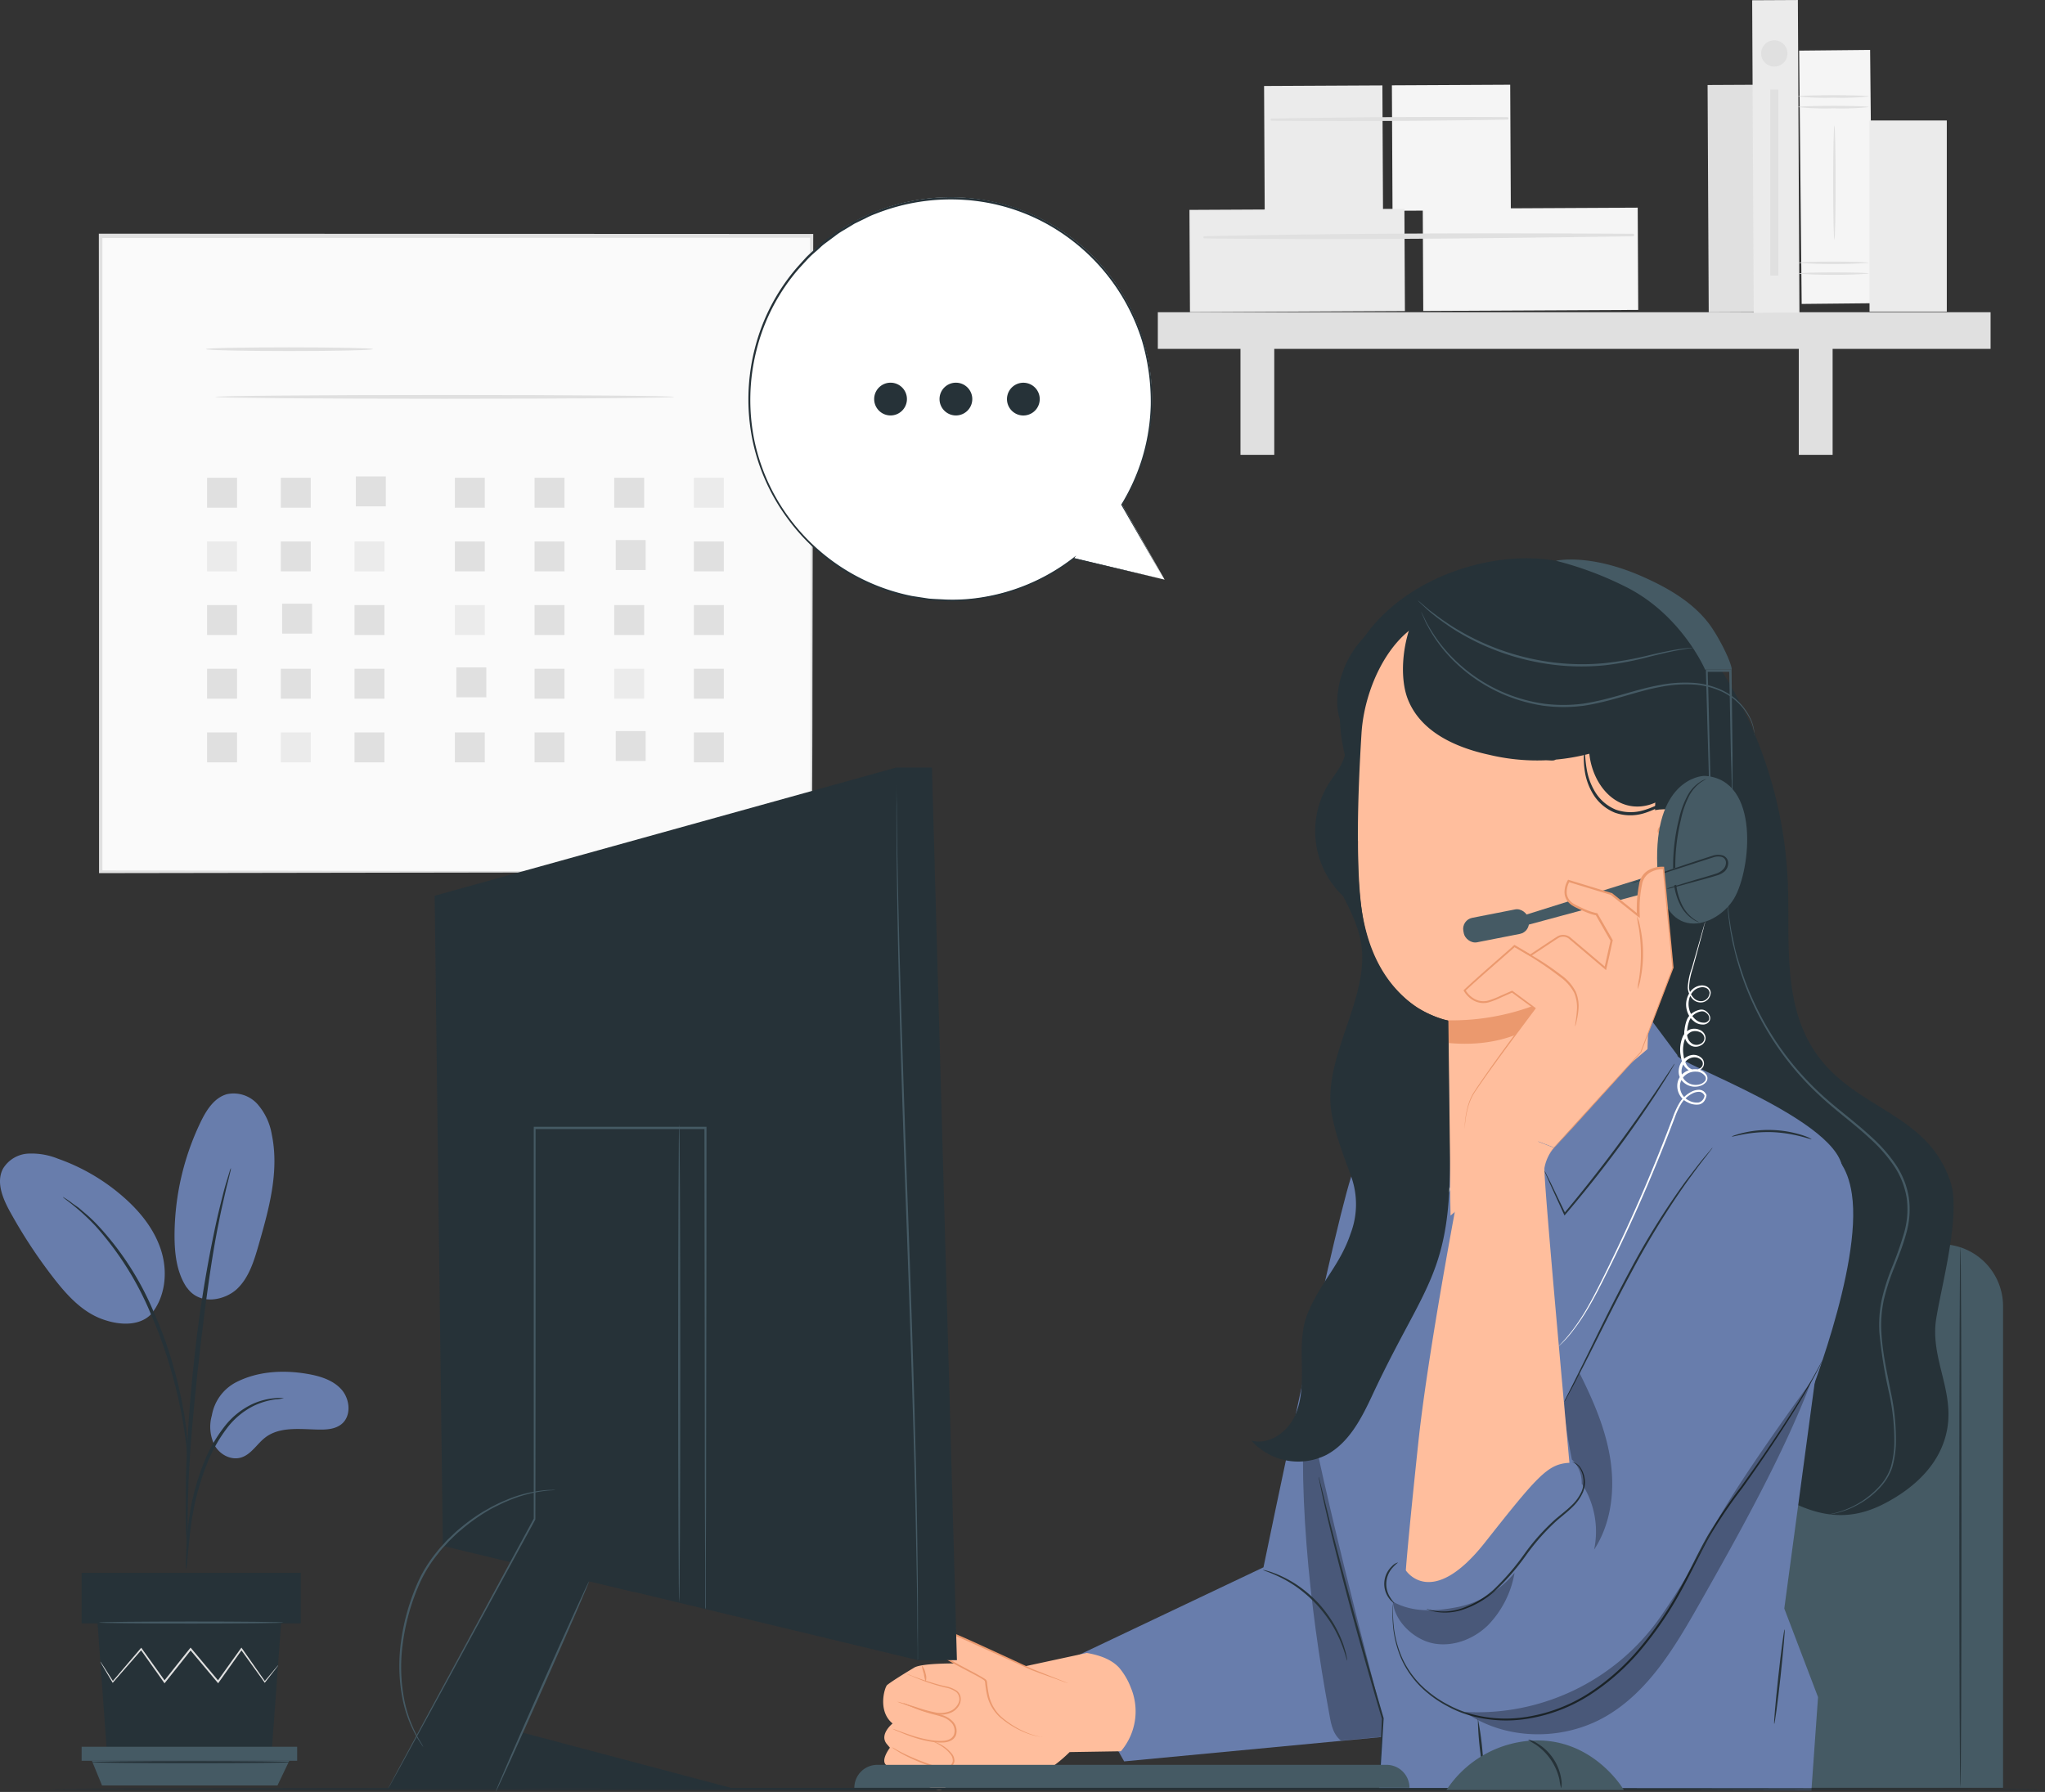 <svg xmlns="http://www.w3.org/2000/svg" width="519.348" height="455.138" viewBox="0 0 519.348 455.138">
  <rect x="0" y="0" width="519.348" height="455.138" fill="#333333" stroke="none"/>
  <g id="Contact_us-pana" data-name="Contact us-pana" transform="translate(-16.629 -31.167)">
    <g id="freepik--background-complete--inject-31" transform="translate(41.725 31.167)">
      <rect id="Rectangle_110" data-name="Rectangle 110" width="180.534" height="161.513" transform="translate(0.406 59.98)" fill="#fafafa"/>
      <path id="Path_510" data-name="Path 510" d="M221.7,250.377V238.729c0-7.582-.062-18.668-.1-32.781-.052-28.226-.125-68.547-.208-117.084l.406.406-180.607.073h0l.478-.478V250.377l-.426-.416,130.573.208,36.837.114h9.838l-9.662.052-36.733.114-130.853.208h-.426v-.426c0-47.455,0-102.752-.052-161.513V88.24h.5l180.513.073h.416v.406c-.083,48.641-.156,89.056-.208,117.333,0,14.082-.083,25.137-.1,32.7v8.58A20.971,20.971,0,0,1,221.7,250.377Z" transform="translate(-40.76 -28.884)" fill="#e0e0e0"/>
      <path id="Path_511" data-name="Path 511" d="M109.343,116.447c0,.27-9.506.489-21.216.489s-21.226-.218-21.226-.489S76.364,116,88.126,116,109.343,116.187,109.343,116.447Z" transform="translate(-39.714 -27.774)" fill="#e0e0e0"/>
      <path id="Path_512" data-name="Path 512" d="M185.743,128.119c0,.26-26.1.478-58.24.478s-58.313-.218-58.313-.478,26.1-.489,58.313-.489S185.743,127.848,185.743,128.119Z" transform="translate(-39.623 -27.309)" fill="#e0e0e0"/>
      <rect id="Rectangle_111" data-name="Rectangle 111" width="7.602" height="7.602" transform="translate(27.498 121.35)" fill="#e0e0e0"/>
      <rect id="Rectangle_112" data-name="Rectangle 112" width="7.602" height="7.602" transform="translate(46.218 121.35)" fill="#e0e0e0"/>
      <rect id="Rectangle_113" data-name="Rectangle 113" width="7.602" height="7.602" transform="translate(65.281 121.007)" fill="#e0e0e0"/>
      <rect id="Rectangle_114" data-name="Rectangle 114" width="7.602" height="7.602" transform="translate(90.42 121.35)" fill="#e0e0e0"/>
      <rect id="Rectangle_115" data-name="Rectangle 115" width="7.602" height="7.602" transform="translate(110.664 121.35)" fill="#e0e0e0"/>
      <rect id="Rectangle_116" data-name="Rectangle 116" width="7.602" height="7.602" transform="translate(130.897 121.35)" fill="#e0e0e0"/>
      <rect id="Rectangle_117" data-name="Rectangle 117" width="7.602" height="7.602" transform="translate(151.131 121.35)" fill="#ebebeb"/>
      <rect id="Rectangle_118" data-name="Rectangle 118" width="7.602" height="7.602" transform="translate(27.498 137.522)" fill="#ebebeb"/>
      <rect id="Rectangle_119" data-name="Rectangle 119" width="7.602" height="7.602" transform="translate(46.218 137.522)" fill="#e0e0e0"/>
      <rect id="Rectangle_120" data-name="Rectangle 120" width="7.602" height="7.602" transform="translate(64.938 137.522)" fill="#ebebeb"/>
      <rect id="Rectangle_121" data-name="Rectangle 121" width="7.602" height="7.602" transform="translate(90.42 137.522)" fill="#e0e0e0"/>
      <rect id="Rectangle_122" data-name="Rectangle 122" width="7.602" height="7.602" transform="translate(110.664 137.522)" fill="#e0e0e0"/>
      <rect id="Rectangle_123" data-name="Rectangle 123" width="7.602" height="7.602" transform="translate(131.268 137.169)" fill="#e0e0e0"/>
      <rect id="Rectangle_124" data-name="Rectangle 124" width="7.602" height="7.602" transform="translate(151.131 137.522)" fill="#e0e0e0"/>
      <rect id="Rectangle_125" data-name="Rectangle 125" width="7.602" height="7.602" transform="translate(27.498 153.684)" fill="#e0e0e0"/>
      <rect id="Rectangle_126" data-name="Rectangle 126" width="7.602" height="7.602" transform="translate(46.561 153.341)" fill="#e0e0e0"/>
      <rect id="Rectangle_127" data-name="Rectangle 127" width="7.602" height="7.602" transform="translate(64.938 153.684)" fill="#e0e0e0"/>
      <rect id="Rectangle_128" data-name="Rectangle 128" width="7.602" height="7.602" transform="translate(90.42 153.684)" fill="#ebebeb"/>
      <rect id="Rectangle_129" data-name="Rectangle 129" width="7.602" height="7.602" transform="translate(110.664 153.684)" fill="#e0e0e0"/>
      <rect id="Rectangle_130" data-name="Rectangle 130" width="7.602" height="7.602" transform="translate(130.897 153.684)" fill="#e0e0e0"/>
      <rect id="Rectangle_131" data-name="Rectangle 131" width="7.602" height="7.602" transform="translate(151.131 153.684)" fill="#e0e0e0"/>
      <rect id="Rectangle_132" data-name="Rectangle 132" width="7.602" height="7.602" transform="translate(27.498 169.856)" fill="#e0e0e0"/>
      <rect id="Rectangle_133" data-name="Rectangle 133" width="7.602" height="7.602" transform="translate(46.218 169.856)" fill="#e0e0e0"/>
      <rect id="Rectangle_134" data-name="Rectangle 134" width="7.602" height="7.602" transform="translate(64.938 169.856)" fill="#e0e0e0"/>
      <rect id="Rectangle_135" data-name="Rectangle 135" width="7.602" height="7.602" transform="translate(90.802 169.513)" fill="#e0e0e0"/>
      <rect id="Rectangle_136" data-name="Rectangle 136" width="7.602" height="7.602" transform="translate(110.664 169.856)" fill="#e0e0e0"/>
      <rect id="Rectangle_137" data-name="Rectangle 137" width="7.602" height="7.602" transform="translate(130.897 169.856)" fill="#ebebeb"/>
      <rect id="Rectangle_138" data-name="Rectangle 138" width="7.602" height="7.602" transform="translate(151.131 169.856)" fill="#e0e0e0"/>
      <rect id="Rectangle_139" data-name="Rectangle 139" width="7.602" height="7.602" transform="translate(27.498 186.028)" fill="#e0e0e0"/>
      <rect id="Rectangle_140" data-name="Rectangle 140" width="7.602" height="7.602" transform="translate(46.218 186.028)" fill="#ebebeb"/>
      <rect id="Rectangle_141" data-name="Rectangle 141" width="7.602" height="7.602" transform="translate(64.938 186.028)" fill="#e0e0e0"/>
      <rect id="Rectangle_142" data-name="Rectangle 142" width="7.602" height="7.602" transform="translate(90.42 186.028)" fill="#e0e0e0"/>
      <rect id="Rectangle_143" data-name="Rectangle 143" width="7.602" height="7.602" transform="translate(110.664 186.028)" fill="#e0e0e0"/>
      <rect id="Rectangle_144" data-name="Rectangle 144" width="7.602" height="7.602" transform="translate(131.268 185.685)" fill="#e0e0e0"/>
      <rect id="Rectangle_145" data-name="Rectangle 145" width="7.602" height="7.602" transform="translate(151.131 186.028)" fill="#e0e0e0"/>
      <rect id="Rectangle_146" data-name="Rectangle 146" width="11.606" height="57.731" transform="matrix(1, -0.005, 0.005, 1, 408.562, 21.59)" fill="#e0e0e0"/>
      <rect id="Rectangle_147" data-name="Rectangle 147" width="30.046" height="31.866" transform="matrix(1, -0.005, 0.005, 1, 295.93, 21.843)" fill="#ebebeb"/>
      <rect id="Rectangle_148" data-name="Rectangle 148" width="30.046" height="31.866" transform="matrix(1, -0.005, 0.005, 1, 328.389, 21.671)" fill="#f5f5f5"/>
      <path id="Path_513" data-name="Path 513" d="M303.008,60.687q29.952.25,59.946-.281a.322.322,0,0,0,0-.634c-19.958-.114-39.978,0-59.935.364a.281.281,0,0,0,0,.551Z" transform="translate(-5.226 -30.025)" fill="#e0e0e0"/>
      <rect id="Rectangle_149" data-name="Rectangle 149" width="54.59" height="25.969" transform="matrix(1, -0.005, 0.005, 1, 276.978, 53.31)" fill="#ebebeb"/>
      <rect id="Rectangle_150" data-name="Rectangle 150" width="54.59" height="25.969" transform="matrix(1, -0.005, 0.005, 1, 336.227, 53.016)" fill="#f5f5f5"/>
      <path id="Path_514" data-name="Path 514" d="M285.009,89.439c36.265.416,72.655,0,108.909-.541a.322.322,0,0,0,0-.634c-36.265-.187-72.655-.166-108.909.624a.281.281,0,0,0,0,.551Z" transform="translate(-4.264 -28.887)" fill="#e0e0e0"/>
      <rect id="Rectangle_151" data-name="Rectangle 151" width="211.485" height="9.308" transform="translate(268.945 79.303)" fill="#e0e0e0"/>
      <rect id="Rectangle_152" data-name="Rectangle 152" width="8.58" height="31.751" transform="translate(289.934 83.775)" fill="#e0e0e0"/>
      <rect id="Rectangle_153" data-name="Rectangle 153" width="8.59" height="31.751" transform="translate(431.726 83.775)" fill="#e0e0e0"/>
      <rect id="Rectangle_154" data-name="Rectangle 154" width="11.606" height="79.394" transform="matrix(1, -0.005, 0.005, 1, 419.885, 0.063)" fill="#ebebeb"/>
      <rect id="Rectangle_155" data-name="Rectangle 155" width="18.023" height="64.345" transform="translate(431.814 12.858) rotate(-0.573)" fill="#f5f5f5"/>
      <path id="Path_515" data-name="Path 515" d="M439.693,57.332a66.56,66.56,0,0,1-9.017.312,66.434,66.434,0,0,1-9.006-.312c0-.177,4.035-.312,9.006-.312S439.693,57.155,439.693,57.332Z" transform="translate(9.838 -30.133)" fill="#e0e0e0"/>
      <path id="Path_516" data-name="Path 516" d="M439.693,54.732a66.56,66.56,0,0,1-9.017.312,66.433,66.433,0,0,1-9.006-.312c0-.177,4.035-.312,9.006-.312S439.693,54.555,439.693,54.732Z" transform="translate(9.838 -30.237)" fill="#e0e0e0"/>
      <path id="Path_517" data-name="Path 517" d="M439.693,98.012a130.3,130.3,0,0,1-18.023,0c0-.177,4.035-.312,9.006-.312S439.693,97.794,439.693,98.012Z" transform="translate(9.838 -28.506)" fill="#e0e0e0"/>
      <path id="Path_518" data-name="Path 518" d="M439.693,95.372a130.3,130.3,0,0,1-18.023,0c0-.177,4.035-.312,9.006-.312S439.693,95.2,439.693,95.372Z" transform="translate(9.838 -28.611)" fill="#e0e0e0"/>
      <path id="Path_519" data-name="Path 519" d="M430.582,90.805c-.166,0-.312-6.49-.312-14.5s.146-14.5.312-14.5.312,6.49.312,14.5S430.759,90.805,430.582,90.805Z" transform="translate(10.182 -29.942)" fill="#e0e0e0"/>
      <rect id="Rectangle_156" data-name="Rectangle 156" width="19.625" height="48.568" transform="translate(449.687 30.6)" fill="#ebebeb"/>
      <path id="Path_520" data-name="Path 520" d="M419.367,44.348a3.338,3.338,0,1,1-3.328-3.338A3.338,3.338,0,0,1,419.367,44.348Z" transform="translate(9.478 -30.774)" fill="#e0e0e0"/>
      <rect id="Rectangle_157" data-name="Rectangle 157" width="2.059" height="47.237" transform="translate(424.477 22.748)" fill="#e0e0e0"/>
    </g>
    <g id="freepik--Plant--inject-31" transform="translate(16.629 308.903)">
      <path id="Path_521" data-name="Path 521" d="M74.512,342.933c5.45-2.808,11.856-3.172,17.9-2.174,3.245.541,6.625,1.508,8.84,3.952s2.621,6.729.083,8.819c-1.508,1.248-3.609,1.435-5.564,1.414-4.732-.052-9.984-.884-13.759,1.955-2.163,1.633-3.6,4.326-6.167,5.127s-5.377-.707-6.708-2.985a10.4,10.4,0,0,1-.759-7.686,11.731,11.731,0,0,1,6.136-8.424Z" transform="translate(-14.575 -269.573)" fill="#687dac"/>
      <path id="Path_522" data-name="Path 522" d="M62.391,321.586c3.328,4.753,9.8,3.172,12.8.281s4.264-7.114,5.418-11.118c2.631-9.162,5.294-18.72,3.328-28.08a15.527,15.527,0,0,0-3.588-7.634,8.154,8.154,0,0,0-7.727-2.579c-3.266.863-5.283,4.056-6.75,7.1a66.9,66.9,0,0,0-6.625,28.746c0,4.628.53,9.485,3.12,13.312" transform="translate(-14.923 -272.292)" fill="#687dac"/>
      <path id="Path_523" data-name="Path 523" d="M54.954,327.822c3.619-4.3,4.306-10.546,2.694-15.922s-5.2-9.942-9.422-13.676a50.763,50.763,0,0,0-16.879-9.953,17.889,17.889,0,0,0-7.592-1.29,7.967,7.967,0,0,0-6.375,3.848c-1.778,3.39-.073,7.5,1.768,10.858a128.612,128.612,0,0,0,11.086,16.879c3.328,4.285,7.134,8.507,12.2,10.4s10.327,1.716,13.062-1.758" transform="translate(-16.629 -271.705)" fill="#687dac"/>
      <path id="Path_524" data-name="Path 524" d="M62.063,390.31a10.774,10.774,0,0,0,.3-2.153c.146-1.581.343-3.546.572-5.9a84.419,84.419,0,0,1,1.321-8.653,67.707,67.707,0,0,1,3.12-10.2,37.784,37.784,0,0,1,5.2-9.235,19.375,19.375,0,0,1,6.594-5.47,18.376,18.376,0,0,1,5.574-1.685A10.544,10.544,0,0,0,86.9,346.7a9.827,9.827,0,0,0-2.184,0,16.963,16.963,0,0,0-5.793,1.5,19.49,19.49,0,0,0-6.947,5.522,36.983,36.983,0,0,0-5.4,9.422,62.4,62.4,0,0,0-3.12,10.4A73.631,73.631,0,0,0,62.3,382.3c-.187,2.506-.25,4.534-.291,5.938a9.6,9.6,0,0,0,.052,2.07Z" transform="translate(-14.814 -269.318)" fill="#263238"/>
      <path id="Path_525" data-name="Path 525" d="M62.469,388.021a4.628,4.628,0,0,0,0-1.04v-2.87c0-2.486,0-6.084.125-10.525.218-8.892,1.04-18.46,2.465-31.949,1.394-12.678,3.276-27.446,5.262-37.035.416-2.184.853-4.16,1.248-5.866s.718-3.214,1.04-4.42.5-2.08.676-2.777a4.16,4.16,0,0,0,.177-1.04,3.724,3.724,0,0,0-.354.936c-.218.718-.489,1.633-.832,2.746s-.749,2.662-1.175,4.389-.926,3.671-1.394,5.845a328.374,328.374,0,0,0-5.533,34.32c-1.477,13.52-2.142,25.823-2.2,34.726,0,4.462,0,8.07.156,10.556.073,1.165.135,2.08.177,2.86A4.264,4.264,0,0,0,62.469,388.021Z" transform="translate(-14.815 -271.564)" fill="#263238"/>
      <path id="Path_526" data-name="Path 526" d="M63.72,364.005a18.875,18.875,0,0,0,0-3,81.52,81.52,0,0,0-.915-8.112,106.341,106.341,0,0,0-2.631-11.814A96.593,96.593,0,0,0,55.2,327.137a74.506,74.506,0,0,0-14.56-22.6,38.148,38.148,0,0,0-3.411-3.172c-.53-.437-.988-.884-1.466-1.227l-1.321-.915A18.724,18.724,0,0,0,32,297.57c-.146.187,3.567,2.382,8.258,7.363a78.593,78.593,0,0,1,14.134,22.516A111.384,111.384,0,0,1,59.363,341.3a119.46,119.46,0,0,1,2.8,11.7c.645,3.38.978,6.126,1.2,8.039a21.235,21.235,0,0,0,.364,2.964Z" transform="translate(-16.014 -271.281)" fill="#263238"/>
      <path id="Path_527" data-name="Path 527" d="M40.45,401.71l2.371,32.583h41.86l2.382-32.583Z" transform="translate(-15.676 -267.115)" fill="#263238"/>
      <rect id="Rectangle_158" data-name="Rectangle 158" width="55.651" height="12.844" transform="translate(20.729 121.751)" fill="#263238"/>
      <path id="Path_528" data-name="Path 528" d="M36.56,431.84V435.4H91.3V431.84Z" transform="translate(-15.831 -265.91)" fill="#455a64"/>
      <path id="Path_529" data-name="Path 529" d="M41.639,441.531,39.07,435.26H89.2l-3,6.271Z" transform="translate(-15.731 -265.773)" fill="#455a64"/>
      <path id="Path_530" data-name="Path 530" d="M86.256,412.175a1.27,1.27,0,0,1-.2.291c-.166.229-.364.5-.624.832L83,416.418l-.114.146-.1-.146-5.99-8.32h.343l-5.9,8.32-.187.26-.208-.239-6.989-8.32h.406c-.125.146-.26.312-.385.478l-6.24,7.842-.208.26-.187-.27-5.907-8.32h.343c-2.9,3.318-5.377,6.126-7.28,8.32l-.125.146-.094-.166c-.967-1.6-1.726-2.891-2.278-3.817-.239-.416-.437-.749-.582-1.04a1.465,1.465,0,0,1-.187-.364,4.035,4.035,0,0,1,.25.322l.645.978,2.392,3.754h-.229l7.145-8.382.187-.208.156.229,5.959,8.32h-.416l6.24-7.852.385-.478.208-.25.2.239c2.454,2.922,4.8,5.741,6.978,8.32h-.4l5.959-8.32.177-.239.166.239L83,416.242h-.208l2.538-3.026.676-.79Q86.245,412.1,86.256,412.175Z" transform="translate(-15.648 -266.878)" fill="#e0e0e0"/>
      <path id="Path_531" data-name="Path 531" d="M87.632,401.51c0,.146-10.494.26-23.421.26s-23.431-.114-23.431-.26,10.483-.26,23.431-.26S87.632,401.364,87.632,401.51Z" transform="translate(-15.662 -267.133)" fill="#455a64"/>
      <path id="Path_532" data-name="Path 532" d="M89.819,435.61c0,.146-11.44.26-25.459.26s-25.459-.114-25.459-.26,11.44-.26,25.459-.26S89.819,435.464,89.819,435.61Z" transform="translate(-15.738 -265.769)" fill="#263238"/>
    </g>
    <g id="freepik--Chair--inject-31" transform="translate(396.616 347.194)">
      <path id="Path_533" data-name="Path 533" d="M363.7,309.11h97.272a15.735,15.735,0,0,1,15.735,15.735V447.171H348V324.845a15.735,15.735,0,0,1,15.7-15.735Z" transform="translate(-348 -309.11)" fill="#455a64"/>
      <path id="Path_534" data-name="Path 534" d="M461.35,309.79c.156,0,.27,30.732.27,68.64s-.114,68.64-.27,68.64-.27-30.732-.27-68.64S461.2,309.79,461.35,309.79Z" transform="translate(-343.476 -309.083)" fill="#263238"/>
    </g>
    <g id="freepik--Character--inject-31" transform="translate(240.92 172.967)">
      <path id="Path_535" data-name="Path 535" d="M401.782,165.3a109.263,109.263,0,0,1,19.573,57.554c.6,13.832-1.258,28.569,5.3,40.758,9.422,17.493,29.8,16.9,36.036,35.755,2.714,8.206-2.288,26.25-3.64,34.788-1.529,9.693,4.4,17.836,2.87,27.539-1.4,8.892-8.06,15.236-16.047,19.375-7.114,3.682-13.686,3.786-21.081.718-14.1-5.834-25.834-11.991-35.87-23.473-14.1-16.12-18.366-38.48-20.8-59.727A524.025,524.025,0,0,1,371.32,157.41" transform="translate(-191.632 -140.952)" fill="#263238"/>
      <path id="Path_536" data-name="Path 536" d="M430.346,381.042a3.726,3.726,0,0,1,.447-.114c.3-.073.759-.146,1.342-.322a22.88,22.88,0,0,0,11.294-7.1,13.322,13.322,0,0,0,2.517-4.462,24.479,24.479,0,0,0,.884-5.71,56.256,56.256,0,0,0-1.352-13.25,119.754,119.754,0,0,1-2.434-15.215,31.511,31.511,0,0,1,.593-8.32,53.339,53.339,0,0,1,2.642-8.32,89.176,89.176,0,0,0,2.974-8.455,21.57,21.57,0,0,0,.728-9.048,20.458,20.458,0,0,0-3.38-8.4,38.561,38.561,0,0,0-5.9-6.677c-4.3-4.014-8.944-7.28-12.917-11.045a73.163,73.163,0,0,1-16.827-23.234,71.207,71.207,0,0,1-3.869-10.4c-.5-1.55-.79-3.047-1.144-4.4s-.51-2.621-.738-3.744c-.322-2.278-.572-4.035-.634-5.2,0-.582-.083-1.04-.1-1.373a2.517,2.517,0,0,1,0-.468,2.328,2.328,0,0,0,.073.468c.073.312.094.78.166,1.362.094,1.2.374,2.954.728,5.2.239,1.123.5,2.371.78,3.734a37.526,37.526,0,0,0,1.186,4.368,72.52,72.52,0,0,0,3.921,10.3,73.508,73.508,0,0,0,16.817,23.026c3.952,3.682,8.611,6.978,12.948,11.014a39.362,39.362,0,0,1,5.98,6.77,20.967,20.967,0,0,1,3.463,8.632,22.048,22.048,0,0,1-.738,9.266c-.811,2.954-1.945,5.751-3,8.5a54.212,54.212,0,0,0-2.642,8.216,30.962,30.962,0,0,0-.593,8.206c.281,5.387,1.487,10.4,2.382,15.153a56.659,56.659,0,0,1,1.29,13.354,25.54,25.54,0,0,1-.936,5.8,14.07,14.07,0,0,1-2.61,4.545,21.548,21.548,0,0,1-6.573,5.148,21.052,21.052,0,0,1-4.94,1.872A12.158,12.158,0,0,1,430.346,381.042Z" transform="translate(-190.046 -138.216)" fill="#455a64"/>
      <path id="Path_537" data-name="Path 537" d="M243.16,416.123l49.92-23.7s19.438-94.38,23.119-101.463,19.032-13.208,19.032-13.208l-2.569,127.8-4.576,29.5L257.7,441.717Z" transform="translate(-196.498 -136.137)" fill="#687dac"/>
      <path id="Path_538" data-name="Path 538" d="M202.247,432.3c-.281,0-1.664.853-.51,3.047s9.62,9.443,12.106,6.916-1.31-5.606-1.31-5.606Z" transform="translate(-198.174 -129.955)" fill="#ffbe9d"/>
      <path id="Path_539" data-name="Path 539" d="M213.006,437.686s10.213,1.29,14.134,2.787c4.274,1.622,9.474.51,12.969-1.851a36.908,36.908,0,0,0,5.533-4.514l13.021-.208a15.6,15.6,0,0,0,2.538-16.13,17.5,17.5,0,0,0-2.974-5.086c-1.55-1.674-3.994-3.026-8.216-3.754l-15.465,3.338s-23.92-1.716-28.226.3c0,0-5.356,3.172-7.01,4.5-.624.51-2.527,6.6,1.373,9.776,0,0-3.39,2.694-1.55,5.117l.874,1.04s-2.278,2.954-1.1,4.243,11.44,7.28,15.09,5.866.634-4.836-.988-5.46" transform="translate(-198.293 -130.89)" fill="#ffbe9d"/>
      <path id="Path_540" data-name="Path 540" d="M203.161,421.09a11.27,11.27,0,0,1,1.269.458c.8.3,1.976.738,3.453,1.206.728.239,1.539.478,2.423.707s1.83.426,2.818.749a6.021,6.021,0,0,1,2.808,1.7,3.442,3.442,0,0,1,.749,3.422,2.683,2.683,0,0,1-1.258,1.362,4.889,4.889,0,0,1-1.706.478,14.425,14.425,0,0,1-3.255-.177,29.121,29.121,0,0,1-5.283-1.373c-1.466-.52-2.621-1.04-3.422-1.352a6.8,6.8,0,0,1-1.217-.582,10.958,10.958,0,0,1,1.279.426c.811.291,1.986.738,3.453,1.217a31.2,31.2,0,0,0,5.2,1.279,14.376,14.376,0,0,0,3.12.146,4.358,4.358,0,0,0,1.55-.437,2.247,2.247,0,0,0,1.04-1.144,3.047,3.047,0,0,0-.6-2.974,5.689,5.689,0,0,0-2.61-1.591c-.957-.322-1.914-.53-2.787-.78s-1.7-.51-2.423-.759c-1.477-.51-2.631-1.04-3.422-1.342a7.1,7.1,0,0,1-1.175-.634Z" transform="translate(-198.203 -130.403)" fill="#eb996e"/>
      <path id="Path_541" data-name="Path 541" d="M204.028,414a8.766,8.766,0,0,1,1.258.458c.811.312,1.976.759,3.432,1.238s3.214,1.04,5.2,1.487a7.176,7.176,0,0,1,3.026,1.227,2.527,2.527,0,0,1,.884,1.57,3.235,3.235,0,0,1-.26,1.82,4.358,4.358,0,0,1-2.673,2.267,7.02,7.02,0,0,1-3.255.26,31.281,31.281,0,0,1-5.2-1.518L203,421.6a9.617,9.617,0,0,1-1.248-.489,7.94,7.94,0,0,1,1.3.333l3.484,1.04a35.368,35.368,0,0,0,5.2,1.414,6.749,6.749,0,0,0,3.068-.27,3.983,3.983,0,0,0,2.423-2.08,2.423,2.423,0,0,0-.51-2.9,6.915,6.915,0,0,0-2.85-1.154,50.536,50.536,0,0,1-5.2-1.581c-1.456-.541-2.6-1.04-3.39-1.373a8.385,8.385,0,0,1-1.248-.541Z" transform="translate(-198.155 -130.687)" fill="#eb996e"/>
      <path id="Path_542" data-name="Path 542" d="M208.708,416.16a12.949,12.949,0,0,1-.468-2.08,11.441,11.441,0,0,1-.51-2.08,3.671,3.671,0,0,1,.926,1.945,3.453,3.453,0,0,1,.052,2.215Z" transform="translate(-197.916 -130.767)" fill="#eb996e"/>
      <path id="Path_543" data-name="Path 543" d="M244.7,416.883l-9.1-3.453s-25.262-11.794-25.688-11.149-1.8.562-1.5,3.64,15.018,9.3,15.486,10.4-.312,6.469,5.127,10.327,9.36,3.952,9.36,3.952" transform="translate(-197.89 -131.157)" fill="#ffbe9d"/>
      <path id="Path_544" data-name="Path 544" d="M238.393,430.517h-.239l-.624-.062a15.129,15.129,0,0,1-2.361-.572,23.1,23.1,0,0,1-7.717-4.441,10.879,10.879,0,0,1-3.12-5.314,24.148,24.148,0,0,1-.541-3.4,1.894,1.894,0,0,0-.094-.385.749.749,0,0,0-.239-.25,8.241,8.241,0,0,0-.738-.478c-.51-.3-1.04-.593-1.6-.884-2.184-1.175-4.524-2.35-6.874-3.7a41.02,41.02,0,0,1-3.5-2.215,12.774,12.774,0,0,1-1.643-1.373,4.16,4.16,0,0,1-.7-.874,1.707,1.707,0,0,1-.208-.572,2.571,2.571,0,0,1,0-.562,3.983,3.983,0,0,1,.385-2.194,2.674,2.674,0,0,1,.8-.8,1.778,1.778,0,0,0,.354-.3l.083-.094a.26.26,0,0,1,.177-.052.788.788,0,0,1,.177,0l.281.073c1.362.416,2.621.967,3.879,1.487q3.744,1.56,7.145,3.12c4.545,2.08,8.6,3.931,12.012,5.533.853.385,1.654.79,2.423,1.123l2.226.874,3.567,1.414,2.246.9.572.25a.215.215,0,0,1,.2.094c0,.01-.073,0-.208-.062l-.593-.2-2.278-.842-3.6-1.279-2.246-.842c-.79-.322-1.591-.718-2.444-1.1L221.305,407.1q-3.416-1.56-7.155-3.12c-1.248-.51-2.517-1.04-3.827-1.466l-.229-.052h-.083v-.1h0c.291.187.073.062.135.1h0a1.9,1.9,0,0,1-.437.4,2.132,2.132,0,0,0-.686.676,3.619,3.619,0,0,0-.333,1.966,1.945,1.945,0,0,0,.218.936,4.005,4.005,0,0,0,.624.79,12.186,12.186,0,0,0,1.591,1.321c1.123.811,2.3,1.518,3.463,2.194,2.34,1.352,4.659,2.538,6.854,3.713.551.3,1.04.593,1.612.915a8.972,8.972,0,0,1,.78.5,1.04,1.04,0,0,1,.354.406,2.081,2.081,0,0,1,.1.468,26.971,26.971,0,0,0,.51,3.37,10.692,10.692,0,0,0,2.974,5.2,23.651,23.651,0,0,0,7.561,4.5,16.709,16.709,0,0,0,2.319.634c.27.062.478.083.624.1Z" transform="translate(-197.898 -131.167)" fill="#eb996e"/>
      <path id="Path_545" data-name="Path 545" d="M210.84,430.56a3.12,3.12,0,0,1,.967.281,9.787,9.787,0,0,1,2.382,1.373,8.727,8.727,0,0,1,1.373,1.342,2.839,2.839,0,0,1,.738,2.08,2.35,2.35,0,0,1-1.685,1.82,4.493,4.493,0,0,1-2.642-.083,48.409,48.409,0,0,1-8.382-3.359,25.111,25.111,0,0,1-2.35-1.394,4.016,4.016,0,0,1-.8-.6,4.913,4.913,0,0,1,.884.458c.562.322,1.373.77,2.4,1.269a58.714,58.714,0,0,0,8.32,3.224,4.16,4.16,0,0,0,2.413.094,1.976,1.976,0,0,0,1.425-1.477,2.548,2.548,0,0,0-.624-1.851,8.66,8.66,0,0,0-1.29-1.321,14.445,14.445,0,0,0-3.13-1.851Z" transform="translate(-198.207 -130.024)" fill="#eb996e"/>
      <g id="Group_71" data-name="Group 71" transform="translate(106.605 208.266)" opacity="0.3">
        <path id="Path_546" data-name="Path 546" d="M325.427,432.487c-8.174-27.57-15.382-63.076-23.556-90.647-3,25.449.749,59.051,5.429,84.24.551,2.954.8,5.845,3.12,7.79l15.007-1.383" transform="translate(-300.798 -341.84)"/>
      </g>
      <path id="Path_547" data-name="Path 547" d="M312.433,411.686c-.114,0-.458-1.8-1.57-4.555a32.34,32.34,0,0,0-2.34-4.638,35.185,35.185,0,0,0-3.848-5.054,34.263,34.263,0,0,0-4.763-4.212,30.991,30.991,0,0,0-4.451-2.683c-2.662-1.31-4.451-1.789-4.42-1.893a5.593,5.593,0,0,1,1.269.3,10.559,10.559,0,0,1,1.446.478,18.951,18.951,0,0,1,1.872.77,29.122,29.122,0,0,1,4.576,2.621,33.279,33.279,0,0,1,4.878,4.243,33.646,33.646,0,0,1,3.869,5.2,29.746,29.746,0,0,1,2.278,4.753c.281.7.447,1.352.624,1.924a10.69,10.69,0,0,1,.374,1.487,6.645,6.645,0,0,1,.208,1.258Z" transform="translate(-194.583 -131.701)" fill="#263238"/>
      <path id="Path_548" data-name="Path 548" d="M327.6,277.442s-26.135,58.4-26.135,69.15S321.043,431.8,321.043,431.8c-.187,2.964-.946,17.8-.946,17.8l109.814.385h0l1.674-23.608-8.57-22.5,8.559-63.6s5.762-36.92,6.24-47.247c.645-12.917-43.119-27.893-41.923-29.682l-7.55-10.15-43.275,35.142-8.559-24.71-10.254,9.682Z" transform="translate(-194.166 -137.119)" fill="#687dac"/>
      <path id="Path_549" data-name="Path 549" d="M398.558,291.906c-11.887,20.1-33.634,56.732-33.634,56.732l-38.979,44.45s-2.548,22.578,2.548,29.5,13.842,11.658,13.842,11.658,10.286,0,23.358-10.93,49.13-56.1,49.13-56.1l12.386-14.945S441.978,316,439.222,297.543c-1.04-7.124-4.1-10.078-8.133-13.343C420.928,276.015,405.2,280.663,398.558,291.906Z" transform="translate(-193.212 -136.045)" fill="#687dac"/>
      <path id="Path_550" data-name="Path 550" d="M431.9,337.4a3.21,3.21,0,0,1-.187.416c-.135.291-.333.676-.572,1.186-.52,1.04-1.31,2.548-2.392,4.462-2.153,3.838-5.5,9.256-9.87,15.8-2.194,3.266-4.638,6.812-7.332,10.577a124.859,124.859,0,0,0-8.268,12.178c-2.517,4.534-4.8,9.485-7.561,14.435a91.185,91.185,0,0,1-9.911,14.466,57.97,57.97,0,0,1-13.125,11.606,41.33,41.33,0,0,1-15.2,5.886,34.081,34.081,0,0,1-14.726-.624,27.9,27.9,0,0,1-6.24-2.527,28.487,28.487,0,0,1-5.138-3.474,23.3,23.3,0,0,1-3.869-4.087,22.985,22.985,0,0,1-2.558-4.326,27.373,27.373,0,0,1-2.08-7.738,35.756,35.756,0,0,1-.177-5.065c0-.562.062-1.04.083-1.321a3.115,3.115,0,0,1,0-.447,2.976,2.976,0,0,1,0,.447c0,.322,0,.759,0,1.321a38.481,38.481,0,0,0,.27,5.034,27.644,27.644,0,0,0,2.163,7.644,23.242,23.242,0,0,0,2.558,4.243,22.783,22.783,0,0,0,3.848,4,28.141,28.141,0,0,0,5.086,3.4,27.811,27.811,0,0,0,6.146,2.465,33.852,33.852,0,0,0,14.56.562,40.914,40.914,0,0,0,15-5.845,57.669,57.669,0,0,0,13.01-11.513,90.24,90.24,0,0,0,9.849-14.373c2.756-4.919,4.982-9.911,7.592-14.425a135.324,135.324,0,0,1,8.32-12.2c2.7-3.744,5.2-7.28,7.374-10.525,4.41-6.5,7.8-11.887,10-15.683,1.113-1.9,1.934-3.39,2.475-4.41l.634-1.165a2.009,2.009,0,0,1,.239-.385Z" transform="translate(-193.318 -133.751)" fill="#263238"/>
      <path id="Path_551" data-name="Path 551" d="M324.134,386.83c0,.073-.551.416-1.269,1.217a6.24,6.24,0,0,0-.707,7.654,14.68,14.68,0,0,0,1.04,1.425c0,.062-.655-.291-1.342-1.206a6.136,6.136,0,0,1,.759-8.143,3.12,3.12,0,0,1,1.518-.946Z" transform="translate(-193.398 -131.774)" fill="#263238"/>
      <path id="Path_552" data-name="Path 552" d="M330.93,399.607a3.119,3.119,0,0,1,.614.146l.728.2,1.04.187a14.487,14.487,0,0,0,6.427-.6,23.534,23.534,0,0,0,8.32-4.867,62.652,62.652,0,0,0,7.748-9,54.381,54.381,0,0,1,8-8.934c1.414-1.186,2.8-2.236,3.952-3.37a11.076,11.076,0,0,0,2.6-3.588,6.542,6.542,0,0,0-.593-6.136,4.825,4.825,0,0,0-1.882-1.4,3.193,3.193,0,0,1,.6.177,3.983,3.983,0,0,1,1.446,1.1,6.718,6.718,0,0,1,.79,6.406,11.563,11.563,0,0,1-2.642,3.765c-1.175,1.165-2.569,2.246-3.952,3.432A55.539,55.539,0,0,0,356.244,386a61.414,61.414,0,0,1-7.862,9.048,23.536,23.536,0,0,1-8.486,4.846,14.134,14.134,0,0,1-6.583.447l-1.04-.239c-.291-.083-.53-.187-.718-.25a2.817,2.817,0,0,1-.624-.25Z" transform="translate(-192.987 -132.757)" fill="#263238"/>
      <path id="Path_553" data-name="Path 553" d="M402.279,285.51a5.637,5.637,0,0,1-.437.624c-.343.437-.78,1.04-1.331,1.737-1.186,1.477-2.818,3.682-4.815,6.427a210.365,210.365,0,0,0-13.863,22.537c-4.909,9.11-8.965,17.566-12.074,23.6-1.539,3.026-2.808,5.46-3.734,7.124l-1.009,1.9a3.818,3.818,0,0,1-.406.645,4.035,4.035,0,0,1,.3-.7l.978-1.966,3.567-7.186c3.016-6.084,7.03-14.56,11.939-23.691a189.272,189.272,0,0,1,14.04-22.506c2.08-2.714,3.713-4.9,4.95-6.334l1.414-1.674a3.3,3.3,0,0,1,.478-.541Z" transform="translate(-191.64 -135.827)" fill="#263238"/>
      <g id="Group_72" data-name="Group 72" transform="translate(129.446 257.687)" opacity="0.3">
        <path id="Path_554" data-name="Path 554" d="M322.8,396.723c5.065,2.746,10.639,2.454,16.3,1.352a25.293,25.293,0,0,0,14.56-8.715,25.262,25.262,0,0,1-6.729,13.291c-3.6,3.526-8.819,5.564-13.77,4.659s-9.963-5.564-10.4-10.587" transform="translate(-322.76 -389.36)"/>
      </g>
      <g id="Group_73" data-name="Group 73" transform="translate(172.953 207.018)" opacity="0.3">
        <path id="Path_555" data-name="Path 555" d="M369.072,368.658a22.35,22.35,0,0,1,3.12,16.765c4.3-6.573,5.3-14.893,4.16-22.662s-4.316-15.1-7.831-22.121c0,0-3.869,6.552-3.91,7.28-.187,3.786,1.206,10.9,1.934,14.612a8.122,8.122,0,0,1,2.361,7.342" transform="translate(-364.594 -340.64)"/>
      </g>
      <g id="Group_74" data-name="Group 74" transform="translate(146.668 208.953)" opacity="0.3">
        <path id="Path_556" data-name="Path 556" d="M339.32,425.8c10.338,8.06,25.678,8.434,36.983,1.82,10.889-6.375,17.6-17.857,23.816-28.829,9.641-16.994,21.393-38.012,28.278-56.3,0,0-19.292,26.322-25.106,37.669A187.254,187.254,0,0,1,390.124,402.3a56.743,56.743,0,0,1-49.8,24.263" transform="translate(-339.32 -342.5)"/>
      </g>
      <path id="Path_557" data-name="Path 557" d="M319.97,445.045a1.04,1.04,0,0,1,0-.322v-.946c0-.884.073-2.08.135-3.609.146-3.12.343-7.592.593-12.927v.125c-1.862-6.24-4.046-13.811-6.313-21.986-3-10.837-5.522-20.7-7.228-27.862-.842-3.578-1.508-6.49-1.924-8.507-.2-.967-.354-1.747-.468-2.319a6.945,6.945,0,0,1-.135-.822,4.251,4.251,0,0,1,.239.79l.572,2.309c.51,2.08,1.217,4.93,2.08,8.455,1.8,7.145,4.389,16.983,7.384,27.81,2.257,8.174,4.41,15.746,6.24,22v.073c-.322,5.335-.593,9.776-.79,12.938-.1,1.508-.187,2.714-.25,3.6a9.18,9.18,0,0,1-.083.936,1.091,1.091,0,0,1-.052.27Z" transform="translate(-194.039 -132.612)" fill="#263238"/>
      <path id="Path_558" data-name="Path 558" d="M425.78,283.55c0,.083-1.123-.312-2.922-.759a35.253,35.253,0,0,0-7.166-1.04,34.506,34.506,0,0,0-7.218.562c-1.83.343-2.943.655-2.964.572a2.683,2.683,0,0,1,.749-.333,21.447,21.447,0,0,1,2.132-.614,28.31,28.31,0,0,1,7.28-.728,28.731,28.731,0,0,1,7.28,1.165,17.681,17.681,0,0,1,2.08.749C425.551,283.384,425.78,283.509,425.78,283.55Z" transform="translate(-190.004 -136)" fill="#263238"/>
      <path id="Path_559" data-name="Path 559" d="M392.842,265a3.056,3.056,0,0,1-.281.541l-.884,1.487c-.78,1.29-1.934,3.12-3.4,5.4-2.943,4.5-7.155,10.65-12.137,17.181-4,5.273-7.883,10-11.055,13.707l-.229.26-.135-.312c-1.518-3.307-2.766-6.053-3.671-8.039-.406-.915-.728-1.664-.988-2.236a4.16,4.16,0,0,1-.3-.8,4.26,4.26,0,0,1,.426.749c.281.562.634,1.29,1.092,2.184.946,1.966,2.257,4.68,3.827,7.966l-.354-.052c3.12-3.744,6.958-8.486,10.962-13.749,4.971-6.531,9.214-12.626,12.241-17.077l3.546-5.294.967-1.435a2.3,2.3,0,0,1,.374-.478Z" transform="translate(-191.834 -136.647)" fill="#263238"/>
      <path id="Path_560" data-name="Path 560" d="M415.881,427.2c-.156,0,.322-5.418,1.04-12.064s1.456-12.012,1.6-11.991-.333,5.408-1.04,12.054S416.006,427.206,415.881,427.2Z" transform="translate(-189.59 -131.121)" fill="#263238"/>
      <path id="Path_561" data-name="Path 561" d="M343.5,424.9a77.472,77.472,0,0,1,1.238,9.069,73.676,73.676,0,0,1,.7,9.121,80.206,80.206,0,0,1-1.238-9.069,78.864,78.864,0,0,1-.7-9.121Z" transform="translate(-192.484 -130.251)" fill="#263238"/>
      <path id="Path_565" data-name="Path 565" d="M336.776,295.5a1.321,1.321,0,0,0-2.007-.8l-.073.062a1.258,1.258,0,1,0,2.08.738Z" transform="translate(-192.853 -135.468)" fill="#fff"/>
      <path id="Path_566" data-name="Path 566" d="M332.207,285.369a1.331,1.331,0,0,0-2.018-.8l-.073.062a1.269,1.269,0,1,0,2.08.738Z" transform="translate(-193.037 -135.873)" fill="#fff"/>
      <path id="Path_567" data-name="Path 567" d="M334.2,273.669a1.331,1.331,0,0,0-2.018-.8l-.073.052a1.258,1.258,0,1,0,2.08.749Z" transform="translate(-192.957 -136.341)" fill="#fff"/>
      <path id="Path_568" data-name="Path 568" d="M319.867,289.769a1.331,1.331,0,0,0-2.018-.8l-.073.052a1.258,1.258,0,1,0,2.08.749Z" transform="translate(-193.53 -135.697)" fill="#fff"/>
      <path id="Path_569" data-name="Path 569" d="M353.1,294.409a1.321,1.321,0,0,0-2.007-.8l-.073.062a1.258,1.258,0,1,0,2.08.738Z" transform="translate(-192.201 -135.512)" fill="#fff"/>
      <path id="Path_570" data-name="Path 570" d="M324.957,315.279a1.331,1.331,0,0,0-2.018-.8h-.073a1.258,1.258,0,1,0,2.08.749Z" transform="translate(-193.327 -134.677)" fill="#fff"/>
      <path id="Path_572" data-name="Path 572" d="M308.417,340.679a1.331,1.331,0,0,0-2.018-.8l-.073.062a1.258,1.258,0,1,0,2.08.738Z" transform="translate(-193.988 -133.661)" fill="#fff"/>
      <path id="Path_590" data-name="Path 590" d="M365.817,435.419a1.331,1.331,0,0,0-2.018-.8l-.073.062a1.258,1.258,0,1,0,2.08.738Z" transform="translate(-191.692 -129.871)" fill="#fff"/>
      <path id="Path_602" data-name="Path 602" d="M343.417,315.279a1.331,1.331,0,0,0-2.018-.8h-.073a1.258,1.258,0,1,0,2.08.749Z" transform="translate(-192.588 -134.677)" fill="#fff"/>
      <path id="Path_603" data-name="Path 603" d="M338.7,363.039a1.331,1.331,0,0,0-2.018-.8l-.062.062a1.258,1.258,0,1,0,2.08.738Z" transform="translate(-192.777 -132.766)" fill="#fff"/>
      <path id="Path_607" data-name="Path 607" d="M351.286,334.089a1.321,1.321,0,0,0-2.007-.8l-.073.052a1.258,1.258,0,1,0,2.08.749Z" transform="translate(-192.273 -133.924)" fill="#fff"/>
      <path id="Path_612" data-name="Path 612" d="M361.037,279.9a1.331,1.331,0,0,0-2.018-.8l-.073.052a1.258,1.258,0,1,0,2.08.749Z" transform="translate(-191.883 -136.092)" fill="#fff"/>
      <path id="Path_613" data-name="Path 613" d="M319.661,158.21c-8.185,5.2-11.44,16.13-9.9,22.589.79,3.255,2.267,6.531,1.622,9.807-.551,2.839-2.6,5.117-4.16,7.571a22.8,22.8,0,0,0,28.5,32.927" transform="translate(-194.073 -140.92)" fill="#263238"/>
      <path id="Path_614" data-name="Path 614" d="M314.573,201.5c-19.926-43.826,27.477-65.843,53.331-58.542,24.3,6.864,34.674,18.959,38.678,35.215s3.806,33.883-2.569,49.369c-3.12,7.634-8.8,15.392-17,16.349" transform="translate(-193.832 -141.585)" fill="#263238"/>
      <path id="Path_615" data-name="Path 615" d="M337.745,307.976c-.343-20.946-.593-49.7-.593-49.587s-17.961-2.985-21.736-26.447c-1.851-11.679-1.258-30.826-.281-46.478.894-14.092,10.223-31.377,24.263-29.89l43.836,11.076a8.247,8.247,0,0,1,7.384,8.382h0l-2.85,90.657" transform="translate(-193.656 -141.029)" fill="#ffbe9d"/>
      <path id="Path_621" data-name="Path 621" d="M336.27,254.752a59.769,59.769,0,0,0,31.45-8.382S359.774,262.7,336.27,260.5Z" transform="translate(-192.774 -137.393)" fill="#eb996e"/>
      <path id="Path_622" data-name="Path 622" d="M348.331,189.224c.312.884,3.557.458,7.353.926s6.874,1.487,7.384.7c.229-.374-.312-1.206-1.55-2.08a12.907,12.907,0,0,0-11.232-1.238C348.892,188.111,348.185,188.808,348.331,189.224Z" transform="translate(-192.292 -139.777)" fill="#263238"/>
      <path id="Path_624" data-name="Path 624" d="M383.861,204.045c.343-.166,12.574-5.574,12.719,8.486s-14.009,11.3-14.04,10.9S383.861,204.045,383.861,204.045Z" transform="translate(-190.923 -139.132)" fill="#ffbe9d"/>
      <path id="Path_625" data-name="Path 625" d="M386.62,217.89c.062,0,.25.166.666.354a2.475,2.475,0,0,0,1.83,0c1.477-.562,2.7-2.933,2.746-5.47a7.873,7.873,0,0,0-.718-3.494,2.808,2.808,0,0,0-1.862-1.862,1.238,1.238,0,0,0-1.435.686c-.187.4-.094.676-.166.7s-.312-.229-.2-.811a1.549,1.549,0,0,1,.541-.884,1.83,1.83,0,0,1,1.352-.374,3.442,3.442,0,0,1,2.579,2.153,8.32,8.32,0,0,1,.894,3.91c-.062,2.829-1.487,5.5-3.515,6.1a2.642,2.642,0,0,1-2.246-.343C386.652,218.233,386.579,217.911,386.62,217.89Z" transform="translate(-190.76 -138.979)" fill="#eb996e"/>
      <path id="Path_626" data-name="Path 626" d="M334.278,148.88c-7.821,4.046-11.045,20.041-7.81,28.236s11.96,12.189,20.561,14.071a52.331,52.331,0,0,0,25.522-.25c.582,5.7,4,11.554,9.537,13.062,7.332,1.986,14.716-4.722,16.349-12.137s-.822-15.049-3.234-22.256" transform="translate(-193.216 -141.293)" fill="#263238"/>
      <path id="Path_627" data-name="Path 627" d="M394.548,198.32a10.188,10.188,0,0,1-1.092,1.04,36.728,36.728,0,0,1-3.234,2.444,20.009,20.009,0,0,1-5.47,2.652,11.825,11.825,0,0,1-7.457-.114,11.534,11.534,0,0,1-5.647-4.878,15.673,15.673,0,0,1-2.028-5.741,20.944,20.944,0,0,1-.218-4.077,4.544,4.544,0,0,1,.177-1.477c.156,0,0,2.132.6,5.45a16.141,16.141,0,0,0,2.08,5.45,11.1,11.1,0,0,0,5.294,4.514,11.378,11.378,0,0,0,6.978.146,21.029,21.029,0,0,0,5.356-2.4C392.78,199.516,394.465,198.206,394.548,198.32Z" transform="translate(-191.449 -139.721)" fill="#263238"/>
      <path id="Path_631" data-name="Path 631" d="M406.4,199.49c-.032-.186,0-1.536,0-1.724,0-.426,0-.967-.062-1.654,0-1.487-.1-3.567-.177-6.146-.1-5.294-.25-12.667-.426-21.164l.26.25h-5.98l.27-.27c0,1.6.083,3.3.135,5.023.2,8.091.385,15.6.541,21.954v.187h-.177a10.826,10.826,0,0,0-6.167,3.973,14.561,14.561,0,0,0-2.465,5.2,22.941,22.941,0,0,0-.634,3.692c0,.426-.052.759-.062.978a2.917,2.917,0,0,0,0,.343,1.444,1.444,0,0,1,0-.343V208.8a19.34,19.34,0,0,1,.52-3.744,14.56,14.56,0,0,1,2.423-5.366,11.211,11.211,0,0,1,6.354-4.16l-.177.229c-.177-6.313-.4-13.853-.624-21.954-.052-1.716-.094-3.411-.135-5.023V168.5h6.521v.26c.094,8.507.177,15.87.239,21.174v9.255C406.558,199.4,406.464,199.3,406.4,199.49Z" transform="translate(-190.877 -140.217)" fill="#455a64"/>
      <path id="Path_632" data-name="Path 632" d="M400.457,169.856s-6.074-14.206-20.54-21.226A86.5,86.5,0,0,0,362.58,142.2s8.445-2,22.1,4.077c6.24,2.766,12.48,6.354,16.64,11.752,2.621,3.422,5.907,10.109,5.9,11.825Z" transform="translate(-191.721 -141.572)" fill="#455a64"/>
      <path id="Path_633" data-name="Path 633" d="M363,338.405s.083-.1.26-.281.447-.447.78-.811a38.6,38.6,0,0,0,2.808-3.328,54.351,54.351,0,0,0,3.8-5.824c1.352-2.361,2.766-5.148,4.3-8.258,3.068-6.24,6.614-13.749,10.3-22.381,1.83-4.316,3.7-8.9,5.574-13.738l1.394-3.661a21.256,21.256,0,0,1,1.674-3.692,7.634,7.634,0,0,1,3.016-2.87,4.285,4.285,0,0,1,2.08-.53,2.153,2.153,0,0,1,1.1.4,2.36,2.36,0,0,1,.7.936v.156a3.6,3.6,0,0,1-.562,1.383,2.184,2.184,0,0,1-1.3.853,4.711,4.711,0,0,1-2.9-.53,4.6,4.6,0,0,1-2.569-5.044,4.046,4.046,0,0,1,1.7-2.538,4.722,4.722,0,0,1,2.954-.842,3.255,3.255,0,0,1,2.725,1.508,1.57,1.57,0,0,1-.1,1.7,3,3,0,0,1-1.321.957,4.337,4.337,0,0,1-4.982-1.414,3.65,3.65,0,0,1-.676-2.621,4.5,4.5,0,0,1,1.04-2.454,3.765,3.765,0,0,1,2.34-1.29,3,3,0,0,1,2.527.874,1.872,1.872,0,0,1,.5,1.321,1.747,1.747,0,0,1-.6,1.279,2.912,2.912,0,0,1-2.538.686,3.193,3.193,0,0,1-2.028-1.622,6.687,6.687,0,0,1-.759-2.4,8.507,8.507,0,0,1,.551-4.846,3.609,3.609,0,0,1,1.778-1.758,3.255,3.255,0,0,1,2.465.083,2.34,2.34,0,0,1,1.529,1.924,2.142,2.142,0,0,1-1.321,2.08,2.621,2.621,0,0,1-2.392,0,3.307,3.307,0,0,1-1.487-1.83,4.566,4.566,0,0,1-.135-2.267,10.318,10.318,0,0,1,.478-2.163,3.963,3.963,0,0,1,1.258-1.841,5.044,5.044,0,0,1,1.966-.967,2.08,2.08,0,0,1,1.144,0,2.424,2.424,0,0,1,.946.6,2.725,2.725,0,0,1,.614.915,1.529,1.529,0,0,1,0,1.154,1.872,1.872,0,0,1-1.862,1.04,3.39,3.39,0,0,1-1.955-.655,5.367,5.367,0,0,1-2.08-3.276,5.522,5.522,0,0,1,.572-3.806,4.212,4.212,0,0,1,1.175-1.425,3.8,3.8,0,0,1,1.654-.718,2.673,2.673,0,0,1,1.768.25,1.841,1.841,0,0,1,.957,1.466,2.59,2.59,0,0,1-1.955,2.5,2.829,2.829,0,0,1-2.829-1.04,4.534,4.534,0,0,1-1.04-2.662,16.639,16.639,0,0,1,1.04-4.971c.426-1.5.811-2.87,1.165-4.1.7-2.444,1.238-4.347,1.622-5.658.177-.634.322-1.123.426-1.466s.166-.5.166-.5a1.768,1.768,0,0,1-.114.51c-.114.333-.218.853-.374,1.487-.354,1.321-.874,3.234-1.529,5.678l-1.113,4.108a17.731,17.731,0,0,0-.967,4.888,4.326,4.326,0,0,0,1.04,2.475,2.527,2.527,0,0,0,2.5.936,2.246,2.246,0,0,0,1.685-2.08,1.487,1.487,0,0,0-.77-1.175,2.361,2.361,0,0,0-1.518-.2,3.4,3.4,0,0,0-1.5.655,3.91,3.91,0,0,0-1.04,1.3,5.2,5.2,0,0,0-.385,3.432,4.971,4.971,0,0,0,1.934,3.006,3.047,3.047,0,0,0,1.706.572,1.425,1.425,0,0,0,1.435-.759,1.591,1.591,0,0,0-.551-1.581,2.079,2.079,0,0,0-.759-.489,1.789,1.789,0,0,0-.9,0,3.952,3.952,0,0,0-2.881,2.527,9.455,9.455,0,0,0-.447,2.08,4.046,4.046,0,0,0,.125,2.08,2.735,2.735,0,0,0,1.248,1.55,2.174,2.174,0,0,0,1.945,0,1.633,1.633,0,0,0,1.04-1.55,1.841,1.841,0,0,0-1.217-1.487,2.829,2.829,0,0,0-2.08-.073,3.12,3.12,0,0,0-1.508,1.508,8.081,8.081,0,0,0-.489,4.545,6.24,6.24,0,0,0,.7,2.215,2.683,2.683,0,0,0,1.674,1.362,2.371,2.371,0,0,0,2.08-.551,1.29,1.29,0,0,0,.073-1.862,2.486,2.486,0,0,0-2.08-.7,3.193,3.193,0,0,0-2,1.123,3.578,3.578,0,0,0-.374,4.4,3.817,3.817,0,0,0,4.347,1.227,2.589,2.589,0,0,0,1.04-.78,1.04,1.04,0,0,0,.062-1.123,2.735,2.735,0,0,0-2.278-1.217,3.9,3.9,0,0,0-4.087,2.943,4.014,4.014,0,0,0,2.184,4.378,4.087,4.087,0,0,0,2.548.5,2.08,2.08,0,0,0,1.456-1.82v.156a1.56,1.56,0,0,0-1.362-1.04,3.713,3.713,0,0,0-1.841.478,7.072,7.072,0,0,0-2.818,2.683,20.313,20.313,0,0,0-1.633,3.588l-1.414,3.671c-1.872,4.826-3.765,9.36-5.616,13.728-3.7,8.632-7.28,16.162-10.4,22.36-1.55,3.12-2.985,5.876-4.368,8.237a53.346,53.346,0,0,1-3.879,5.793A27.342,27.342,0,0,1,363,338.405Z" transform="translate(-191.704 -138.032)" fill="#fff"/>
      <path id="Path_634" data-name="Path 634" d="M414.346,186.212a13.641,13.641,0,0,0-.946-3.848,15.153,15.153,0,0,0-7.467-7.478,20.165,20.165,0,0,0-7.2-1.758,33.863,33.863,0,0,0-8.538.645c-5.959,1.1-12.22,3.671-19.23,4.732a39.209,39.209,0,0,1-10.3,0,41.433,41.433,0,0,1-9.256-2.517,40.852,40.852,0,0,1-13.52-8.9,36.4,36.4,0,0,1-6.531-8.736,12.381,12.381,0,0,1-.77-1.529l-.5-1.154c-.125-.281-.218-.52-.3-.707a.893.893,0,0,1-.083-.25,1.039,1.039,0,0,1,.135.229l.343.686.551,1.123a13.033,13.033,0,0,0,.811,1.508,37.868,37.868,0,0,0,6.614,8.559A40.56,40.56,0,0,0,360.7,177.975a38.553,38.553,0,0,0,10.15,0c6.916-1.04,13.187-3.6,19.219-4.68a34.07,34.07,0,0,1,8.653-.6,20.228,20.228,0,0,1,7.332,1.862,15.174,15.174,0,0,1,7.5,7.738,11.349,11.349,0,0,1,.718,2.891v.77a.9.9,0,0,1,.073.26Z" transform="translate(-193.036 -141.06)" fill="#455a64"/>
      <path id="Path_635" data-name="Path 635" d="M398.685,163.912a5.058,5.058,0,0,1-.749.125c-.489.073-1.217.177-2.142.343-1.851.3-4.5.894-7.769,1.706a82.662,82.662,0,0,1-11.638,2.257,58.479,58.479,0,0,1-14.5-.322,61.361,61.361,0,0,1-14.009-3.765,59.282,59.282,0,0,1-10.556-5.46c-1.394-.946-2.642-1.82-3.7-2.652s-1.955-1.55-2.642-2.194l-1.581-1.487c-.354-.343-.541-.53-.52-.551a4.064,4.064,0,0,1,.593.468l1.643,1.4c.707.624,1.654,1.29,2.694,2.08s2.33,1.654,3.723,2.569a62.743,62.743,0,0,0,24.4,9.017,59.686,59.686,0,0,0,14.383.354,84.961,84.961,0,0,0,11.586-2.08c3.276-.759,5.959-1.3,7.831-1.55.936-.125,1.664-.2,2.163-.229a3.83,3.83,0,0,1,.79-.031Z" transform="translate(-193.069 -141.172)" fill="#455a64"/>
      <g id="Group_76" data-name="Group 76">
        <path id="Path_630" data-name="Path 630" d="M399.469,194.73c-1.435-.1-13.052,1.4-12.137,22.984.853,20.166,15,15.725,19.51,8.133C411.086,218.661,413.561,195.718,399.469,194.73Z" transform="translate(-190.732 -139.459)" fill="#455a64"/>
        <path id="Path_636" data-name="Path 636" d="M397.732,231.848a1.987,1.987,0,0,1-.406-.125,6.616,6.616,0,0,1-1.04-.551,9.548,9.548,0,0,1-3.047-3.245,15.672,15.672,0,0,1-1.872-6.334,45.417,45.417,0,0,1,0-8.07,49.176,49.176,0,0,1,1.331-7.956,22.954,22.954,0,0,1,2.319-6.167,9.526,9.526,0,0,1,3.12-3.234,5.7,5.7,0,0,1,1.04-.541c.26-.094.406-.135.406-.114a12.669,12.669,0,0,0-1.373.832,9.973,9.973,0,0,0-2.85,3.245,23.4,23.4,0,0,0-2.163,6.1,52,52,0,0,0-1.29,7.883,48.622,48.622,0,0,0,0,7.966,15.819,15.819,0,0,0,1.706,6.24,9.734,9.734,0,0,0,2.829,3.266C397.233,231.6,397.763,231.8,397.732,231.848Z" transform="translate(-190.576 -139.427)" fill="#263238"/>
        <rect id="Rectangle_159" data-name="Rectangle 159" width="16.806" height="6.334" rx="2.85" transform="translate(146.795 91.872) rotate(-11.1)" fill="#455a64"/>
        <path id="Path_637" data-name="Path 637" d="M354.47,229.479,403.818,214a2.33,2.33,0,0,1,2.912,1.508h0a2.34,2.34,0,0,1-1.612,2.964L354.657,232.1Z" transform="translate(-192.045 -138.692)" fill="#455a64"/>
        <path id="Path_638" data-name="Path 638" d="M389.882,222.674a11.045,11.045,0,0,1,1.633-.572l4.514-1.373c1.893-.582,4.222-1.206,6.677-2.007a4.472,4.472,0,0,0,1.612-1.04,2.433,2.433,0,0,0,.7-1.716,1.5,1.5,0,0,0-1.04-1.414,3.775,3.775,0,0,0-2.08.062l-14.8,4.763-4.5,1.394a10.309,10.309,0,0,1-1.591.51,11.137,11.137,0,0,1,1.612-.634l4.451-1.56c3.775-1.279,8.954-3.058,14.778-4.919a4.264,4.264,0,0,1,2.371,0,2.08,2.08,0,0,1,1.373,1.914,2.954,2.954,0,0,1-.853,2.08,4.992,4.992,0,0,1-1.893,1.04c-2.548.8-4.826,1.362-6.75,1.9l-4.514,1.217A9.224,9.224,0,0,1,389.882,222.674Z" transform="translate(-190.984 -138.688)" fill="#263238"/>
      </g>
      <path id="Path_639" data-name="Path 639" d="M312.952,186c1.685,5.928-4.337,11.014-6.458,16.806-2.08,5.6-.312,11.866,2.215,17.274s5.855,10.525,7.145,16.338c3.193,14.352-9.786,29.817-7.28,44.3.894,5.283,3.026,10.8,4.867,15.818a20.9,20.9,0,0,1,0,14.7c-2.808,8.32-7.571,12.22-10.92,20.311-1.716,4.16-1.581,8.778-1.5,13.25s.062,9.152-1.934,13.166-6.552,7.114-10.878,5.949a15.943,15.943,0,0,0,19.053,3.63c5.689-3.037,8.871-9.194,11.6-15.038,13.187-28.3,20.166-30.691,19.76-61.911,0-2.007-.4-33.28-.4-33.28a31.2,31.2,0,0,1-7.79-3.276c-14.727-10.171-15.267-28.288-15.153-42.339" transform="translate(-194.696 -139.808)" fill="#263238"/>
      <path id="Path_640" data-name="Path 640" d="M340.875,277.08v11.783s-9.058,46.228-11.783,71.906-3.172,32.459-3.172,32.459,6.5,10.14,20.093-7.082,16.016-19.937,21.455-20.238c0,0-6.646-72.207-6.344-74.88a10.91,10.91,0,0,1,2.413-5.138Z" transform="translate(-193.188 -136.164)" fill="#ffbe9d"/>
      <path id="Path_641" data-name="Path 641" d="M358.126,252.892s-14.8,19.635-16.006,22.339-1.82,4.222-1.82,4.222l22.662,8.767,22.058-24.17,8.154-21.455-2.423-25.376s-4.826-.3-5.73,3.931a31.793,31.793,0,0,0-.614,8.154l-6.76-5.439-10.91-3.318s-2.569,4.222,1.664,6.344,5.439,2.08,5.439,2.08l3.806,6.646-1.664,7.446-7.717-7.28a4.4,4.4,0,0,0-5.616-.354l-4.992,3.619-4.67-2.08-9.058,8.1-3.63,3.318s2.423,4.534,7.28,2.423l4.836-2.08Z" transform="translate(-192.612 -138.559)" fill="#ffbe9d"/>
      <path id="Path_642" data-name="Path 642" d="M340.312,283.47a4.889,4.889,0,0,1,0-.634,17.6,17.6,0,0,1,.146-1.841,21.658,21.658,0,0,1,.572-2.964,13.145,13.145,0,0,1,1.581-3.806c3.39-5.2,8.726-12.48,15.382-21.434v.27l-5.741-4.222h.2l-2.985,1.321a20.651,20.651,0,0,1-3.182,1.238,5.2,5.2,0,0,1-3.536-.406,6.511,6.511,0,0,1-2.662-2.538l-.083-.146.135-.125c3.89-3.661,8.226-7.353,12.678-11.3l.135-.114.146.083,4.025,2.382h-.26l4.7-3.12c.822-.53,1.56-1.04,2.444-1.581a2.933,2.933,0,0,1,3.037.26l9.162,7.748-.426.146c.5-2.236,1.04-4.659,1.581-7.1v.187l-3.806-6.646.239.135a7.581,7.581,0,0,1-1.882-.51c-.593-.218-1.186-.468-1.778-.728s-1.175-.551-1.758-.832c-.3-.146-.593-.343-.884-.51a5.5,5.5,0,0,1-.79-.686,3.827,3.827,0,0,1-1.04-2.777,6.126,6.126,0,0,1,.8-2.829l.1-.177.208.062,10.9,3.328h.052l6.76,5.439-.426.229a32.3,32.3,0,0,1,.572-8.039,4.9,4.9,0,0,1,2.2-3.349,7.01,7.01,0,0,1,3.848-.967h.281v.229c.853,9.017,1.654,17.524,2.392,25.376h0v.052c-3.016,7.9-5.762,15.08-8.2,21.434h0L368.08,282.846l-4.638,5.023c-.53.551-.936.988-1.217,1.29l-.426.426s.125-.166.385-.468l1.175-1.321,4.576-5.086,16.994-18.72v.052l8.112-21.466v.1c-.759-7.852-1.57-16.349-2.444-25.376l.239.239a6.406,6.406,0,0,0-3.536.894,4.347,4.347,0,0,0-1.966,3.016,31.2,31.2,0,0,0-.562,7.894v.6l-.468-.374-6.864-5.47h.094l-10.9-3.318.3-.125a5.667,5.667,0,0,0-.718,2.558,3.3,3.3,0,0,0,.894,2.4,5.588,5.588,0,0,0,.7.6c.281.156.53.322.822.468.582.281,1.154.572,1.737.822a15.276,15.276,0,0,0,3.442,1.2h.166l.062.1,3.806,6.646.052.094v.1c-.551,2.444-1.04,4.867-1.591,7.1l-.094.437-.343-.291-9.131-7.727a2.4,2.4,0,0,0-2.5-.229c-.77.458-1.6,1.04-2.392,1.55l-4.711,3.12-.125.083-.135-.073-4.025-2.392h.291c-4.451,3.931-8.8,7.623-12.7,11.263l.052-.27a6,6,0,0,0,2.454,2.35,4.691,4.691,0,0,0,3.245.374,20.6,20.6,0,0,0,3.12-1.2l2.985-1.31h.114l.094.062,5.73,4.243.156.114-.114.156c-6.687,8.954-12.074,16.172-15.506,21.32a13.519,13.519,0,0,0-1.612,3.734,24.11,24.11,0,0,0-.614,2.933c-.114.8-.166,1.425-.2,1.83S340.312,283.47,340.312,283.47Z" transform="translate(-192.624 -138.572)" fill="#eb996e"/>
      <path id="Path_643" data-name="Path 643" d="M367.87,256.677c-.1,0,.291-1.6.458-4.16a9.547,9.547,0,0,0-.707-4.368,11.678,11.678,0,0,0-3.609-4.056,89.657,89.657,0,0,0-8.393-5.71l-2.652-1.56a5.094,5.094,0,0,1-.957-.614,3.744,3.744,0,0,1,1.04.426c.666.3,1.612.78,2.756,1.414a69.537,69.537,0,0,1,8.528,5.616,11.679,11.679,0,0,1,3.723,4.274,9.36,9.36,0,0,1,.645,4.6,19.568,19.568,0,0,1-.51,3.058,4.045,4.045,0,0,1-.322,1.082Z" transform="translate(-192.144 -137.799)" fill="#eb996e"/>
      <path id="Path_644" data-name="Path 644" d="M382.516,247.543a20.3,20.3,0,0,1,.385-2.725,42.637,42.637,0,0,0,.468-6.552,43.515,43.515,0,0,0-.582-6.562,21.143,21.143,0,0,1-.426-2.7,10.4,10.4,0,0,1,.8,2.631,32.126,32.126,0,0,1,.114,13.26,10.4,10.4,0,0,1-.759,2.652Z" transform="translate(-190.93 -138.088)" fill="#eb996e"/>
    </g>
    <g id="freepik--speech-bubble--inject-31" transform="translate(206.698 81.241)">
      <path id="Path_645" data-name="Path 645" d="M289.461,176.466l-10.816-19.1a51.179,51.179,0,1,0-12.262,13.645h0Z" transform="translate(-183.759 -79.314)" fill="#fff"/>
      <path id="Path_646" data-name="Path 646" d="M289.466,176.467l-23.151-5.3h-.2l.125-.166h0l.187.187a52.125,52.125,0,0,1-10.514,6.334,51.1,51.1,0,0,1-14.009,3.994,45.915,45.915,0,0,1-8.091.406c-1.383-.073-2.808-.114-4.233-.229l-4.316-.655a51.5,51.5,0,0,1-31.9-20.571,50.845,50.845,0,0,1-8.632-19.76,52,52,0,0,1,.6-22.724,50.357,50.357,0,0,1,10.951-21.008l2.08-2.3a30.057,30.057,0,0,1,2.246-2.08,30.524,30.524,0,0,1,2.319-2.08l2.454-1.83a21.838,21.838,0,0,1,2.538-1.622l2.59-1.57,2.714-1.3a22.134,22.134,0,0,1,2.735-1.217,52.26,52.26,0,0,1,22.88-3.526,50.492,50.492,0,0,1,21.008,6.24,51.771,51.771,0,0,1,24.253,29.838,55.047,55.047,0,0,1,2.226,16.64,50.544,50.544,0,0,1-2.5,14.342,51.563,51.563,0,0,1-5.127,11v-.135l10.722,19.167c-.458-.8-3.931-6.822-10.951-19.042v-.125a51.885,51.885,0,0,0,5.044-10.962,50.877,50.877,0,0,0,2.423-14.258,54.829,54.829,0,0,0-2.257-16.484,51.4,51.4,0,0,0-24.086-29.526,50.077,50.077,0,0,0-20.8-6.126,51.668,51.668,0,0,0-22.662,3.5,21.64,21.64,0,0,0-2.7,1.206l-2.683,1.3-2.569,1.56a19.043,19.043,0,0,0-2.506,1.664l-2.434,1.81c-.822.582-1.518,1.342-2.288,2a24.733,24.733,0,0,0-2.226,2.08l-2.08,2.267a49.92,49.92,0,0,0-10.837,20.8,51.626,51.626,0,0,0-.614,22.5,50.451,50.451,0,0,0,8.528,19.542,51.251,51.251,0,0,0,31.6,20.374l4.274.655c1.414.125,2.829.156,4.16.239a46.26,46.26,0,0,0,8.029-.374A50.825,50.825,0,0,0,266.2,170.965l.811-.624-.624.822h0l-.083-.218Z" transform="translate(-183.764 -79.315)" fill="#263238"/>
      <path id="Path_647" data-name="Path 647" d="M222.79,128.79a4.16,4.16,0,1,1-4.16-4.16A4.16,4.16,0,0,1,222.79,128.79Z" transform="translate(-182.535 -77.503)" fill="#263238"/>
      <path id="Path_648" data-name="Path 648" d="M238.75,128.79a4.16,4.16,0,1,1-4.16-4.16A4.16,4.16,0,0,1,238.75,128.79Z" transform="translate(-181.897 -77.503)" fill="#263238"/>
      <path id="Path_649" data-name="Path 649" d="M254.658,126.71a4.16,4.16,0,1,1-5.668-1.518,4.16,4.16,0,0,1,5.668,1.518Z" transform="translate(-181.238 -77.502)" fill="#263238"/>
    </g>
    <g id="freepik--Table--inject-31" transform="translate(28.455 485.276)">
      <path id="Path_650" data-name="Path 650" d="M535.522,442.15c0,.156-113.645.27-253.761.27S28,442.306,28,442.15s113.611-.27,253.817-.27S535.522,442,535.522,442.15Z" transform="translate(-28 -441.88)" fill="#263238"/>
    </g>
    <g id="freepik--Device--inject-31" transform="translate(115.14 226.117)">
      <path id="Path_651" data-name="Path 651" d="M353.55,442.874A27.914,27.914,0,0,1,375.8,430.311c15.194-.52,22.786,12.563,22.786,12.563Z" transform="translate(-84.709 -183.185)" fill="#455a64"/>
      <path id="Path_652" data-name="Path 652" d="M381.874,442.476a16.88,16.88,0,0,1-.447-2.267,14.654,14.654,0,0,0-6.022-8.861,19.232,19.232,0,0,1-1.945-1.248,5.429,5.429,0,0,1,2.194.853,12.886,12.886,0,0,1,6.24,9.173,5.481,5.481,0,0,1-.021,2.35Z" transform="translate(-83.912 -183.193)" fill="#263238"/>
      <path id="Path_653" data-name="Path 653" d="M349.933,442.084v-.1a5.824,5.824,0,0,0-5.834-5.73H214.784a5.834,5.834,0,0,0-5.834,5.834H349.933Z" transform="translate(-90.494 -182.947)" fill="#455a64"/>
      <path id="Path_654" data-name="Path 654" d="M106.47,225.253c0,2.725,2.08,165.132,2.08,165.132l120.64,29.027H239.1L232.758,192.69h-9.069Z" transform="translate(-94.593 -192.69)" fill="#263238"/>
      <path id="Path_655" data-name="Path 655" d="M132.438,376.29,95.05,444.805h34.175c-6.115-.6,54.08,0,54.08,0l-54.08-14.342,16.921-38.428L144.7,376.29Z" transform="translate(-95.05 -185.345)" fill="#263238"/>
      <path id="Path_656" data-name="Path 656" d="M131.956,393.5,127.91,265.785l36.733-3.515,4.524,136.355-13.114.666Z" transform="translate(-93.735 -189.907)" fill="#263238"/>
      <path id="Path_657" data-name="Path 657" d="M175.618,402.953v-9.121c0-5.938-.052-14.56-.083-25.407,0-21.7-.052-52.25-.094-87.672l.26.26h-43.42l.27-.27v5.886c0,34.549,0,66.7-.052,93.486h0v.052c-11.253,20.623-20.582,37.742-27.113,49.7-3.266,5.97-5.834,10.65-7.592,13.853-.874,1.581-1.55,2.787-2.007,3.63s-.718,1.227-.718,1.227.218-.437.655-1.258,1.1-2.08,1.945-3.671c1.737-3.214,4.264-7.914,7.488-13.9l26.936-49.8V280.42h43.867v.26c0,35.423-.073,65.967-.094,87.672,0,10.837-.062,19.469-.083,25.407v8.528A1.327,1.327,0,0,1,175.618,402.953Z" transform="translate(-95.049 -189.18)" fill="#455a64"/>
      <path id="Path_658" data-name="Path 658" d="M145.093,391.43c.135.052-5.065,12.085-11.617,26.853S121.5,444.99,121.36,444.928s5.065-12.085,11.617-26.863S144.958,391.368,145.093,391.43Z" transform="translate(-93.998 -184.74)" fill="#455a64"/>
      <path id="Path_659" data-name="Path 659" d="M224.627,419.429v-2.3c0-1.529-.052-3.744-.083-6.594,0-5.72-.177-14-.374-24.232-.385-20.467-1.31-48.724-2.444-79.935s-2-59.5-2.288-79.966c-.156-10.234-.229-18.522-.2-24.242v-6.594c0,1.529,0,3.744.083,6.594,0,5.72.166,14,.374,24.232.447,20.467,1.373,48.755,2.506,79.955s2,59.478,2.288,79.945c.156,10.234.218,18.522.2,24.242v8.31A1.956,1.956,0,0,1,224.627,419.429Z" transform="translate(-90.082 -192.667)" fill="#455a64"/>
      <path id="Path_660" data-name="Path 660" d="M166.2,279.83c.156,0,.27,27.165.27,60.663s-.114,60.663-.27,60.663-.27-27.155-.27-60.663S166.055,279.83,166.2,279.83Z" transform="translate(-92.215 -189.204)" fill="#455a64"/>
      <path id="Path_661" data-name="Path 661" d="M103.935,434.4a4.565,4.565,0,0,1-.52-.728c-.177-.25-.374-.551-.6-.894a12.074,12.074,0,0,1-.749-1.269,32,32,0,0,1-3.3-8.788,43.534,43.534,0,0,1-.645-13.9,55.64,55.64,0,0,1,4.514-16.443,34.144,34.144,0,0,1,4.711-7.5,18.941,18.941,0,0,1,1.383-1.622c.478-.52.936-1.04,1.414-1.539,1.04-.946,1.945-1.914,2.974-2.735a47.943,47.943,0,0,1,6.042-4.378c1.04-.562,1.986-1.154,2.964-1.622a30.784,30.784,0,0,1,2.839-1.3,32.53,32.53,0,0,1,9.069-2.413,17.135,17.135,0,0,1,2.548-.156,5.37,5.37,0,0,1,.894,0,6.924,6.924,0,0,1-.884.094,22.438,22.438,0,0,0-2.527.26,34.077,34.077,0,0,0-8.954,2.558c-.926.343-1.82.863-2.8,1.31a31.057,31.057,0,0,0-2.922,1.643,48,48,0,0,0-5.949,4.378c-1.04.811-1.945,1.778-2.933,2.714-.468.489-.926,1.04-1.394,1.518a20.158,20.158,0,0,0-1.352,1.612,33.8,33.8,0,0,0-4.638,7.394,55.755,55.755,0,0,0-4.5,16.266,43.93,43.93,0,0,0,.52,13.77,33.613,33.613,0,0,0,3.12,8.767,11.065,11.065,0,0,0,.707,1.29l.551.926A6.7,6.7,0,0,1,103.935,434.4Z" transform="translate(-94.938 -185.633)" fill="#455a64"/>
    </g>
  </g>
</svg>
